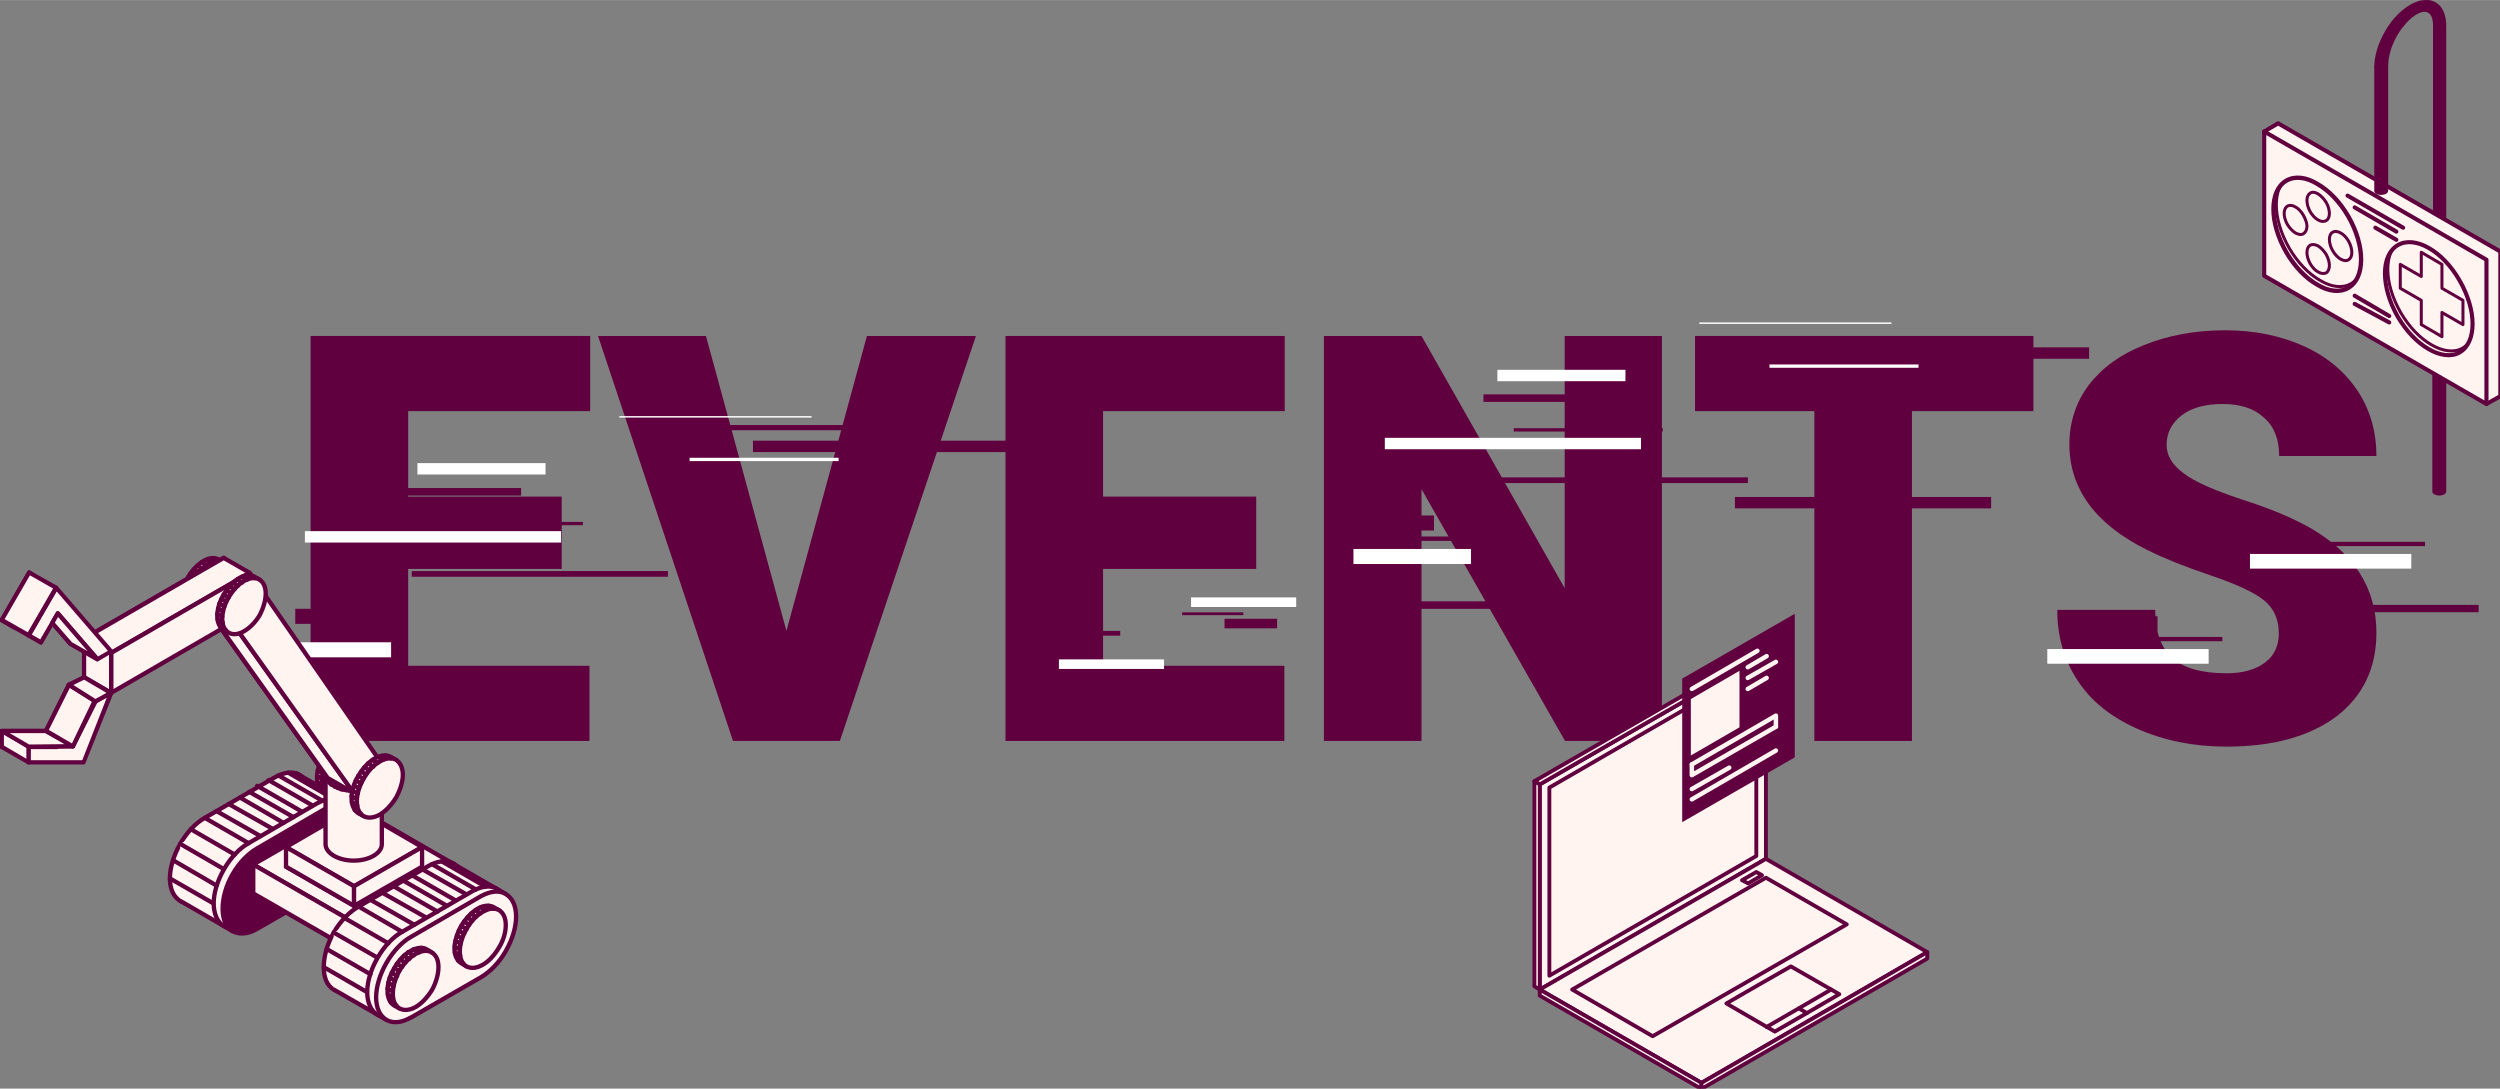 <?xml version="1.0" encoding="UTF-8"?>
<!DOCTYPE svg PUBLIC "-//W3C//DTD SVG 1.1//EN" "http://www.w3.org/Graphics/SVG/1.1/DTD/svg11.dtd">
<!-- Creator: CorelDRAW X7 -->
<svg xmlns="http://www.w3.org/2000/svg" xml:space="preserve" width="70.189mm" height="30.565mm" version="1.1" style="shape-rendering:geometricPrecision; text-rendering:geometricPrecision; image-rendering:optimizeQuality; fill-rule:evenodd; clip-rule:evenodd"
viewBox="0 0 7019 3056"
 xmlns:xlink="http://www.w3.org/1999/xlink">
 <rect x="0" y="0" width="7019" height="3056" fill="#808080" stroke="none"/>
 <defs>
  <style type="text/css">
   <![CDATA[
    .str49 {stroke:#61003F;stroke-width:8.46;stroke-linecap:round;stroke-linejoin:round}
    .str60 {stroke:#FFF4F0;stroke-width:5.67}
    .str53 {stroke:#61003F;stroke-width:10.88;stroke-linecap:round;stroke-linejoin:round}
    .str56 {stroke:#61003F;stroke-width:10.88;stroke-linecap:round;stroke-linejoin:round}
    .str57 {stroke:#61003F;stroke-width:10.88;stroke-linecap:round;stroke-linejoin:round}
    .str54 {stroke:#61003F;stroke-width:10.89;stroke-linecap:round;stroke-linejoin:round}
    .str52 {stroke:#61003F;stroke-width:10.89;stroke-linecap:round;stroke-linejoin:round}
    .str55 {stroke:#61003F;stroke-width:10.89;stroke-linecap:round;stroke-linejoin:round}
    .str50 {stroke:#61003F;stroke-width:11.49;stroke-linecap:round;stroke-linejoin:round}
    .str48 {stroke:#61003F;stroke-width:11.54;stroke-linecap:round;stroke-linejoin:round}
    .str47 {stroke:#61003F;stroke-width:11.54;stroke-linecap:round;stroke-linejoin:round}
    .str44 {stroke:#61003F;stroke-width:12.13;stroke-linecap:round;stroke-linejoin:round}
    .str43 {stroke:#61003F;stroke-width:12.13;stroke-linecap:round;stroke-linejoin:round}
    .str31 {stroke:#61003F;stroke-width:12.13;stroke-linecap:round;stroke-linejoin:round}
    .str46 {stroke:#61003F;stroke-width:12.13;stroke-linecap:round;stroke-linejoin:round}
    .str38 {stroke:#61003F;stroke-width:12.13;stroke-linecap:round;stroke-linejoin:round}
    .str41 {stroke:#61003F;stroke-width:12.13;stroke-linecap:round;stroke-linejoin:round}
    .str40 {stroke:#61003F;stroke-width:12.13;stroke-linecap:round;stroke-linejoin:round}
    .str29 {stroke:#61003F;stroke-width:12.13;stroke-linecap:round;stroke-linejoin:round}
    .str34 {stroke:#61003F;stroke-width:12.13;stroke-linecap:round;stroke-linejoin:round}
    .str33 {stroke:#61003F;stroke-width:12.13;stroke-linecap:round;stroke-linejoin:round}
    .str17 {stroke:#61003F;stroke-width:12.13;stroke-linecap:round;stroke-linejoin:round}
    .str35 {stroke:#61003F;stroke-width:12.13;stroke-linecap:round;stroke-linejoin:round}
    .str15 {stroke:#61003F;stroke-width:12.13;stroke-linecap:round;stroke-linejoin:round}
    .str37 {stroke:#61003F;stroke-width:12.13;stroke-linecap:round;stroke-linejoin:round}
    .str8 {stroke:#61003F;stroke-width:12.13;stroke-linecap:round;stroke-linejoin:round}
    .str25 {stroke:#61003F;stroke-width:12.13;stroke-linecap:round;stroke-linejoin:round}
    .str5 {stroke:#61003F;stroke-width:12.13;stroke-linecap:round;stroke-linejoin:round}
    .str22 {stroke:#61003F;stroke-width:12.13;stroke-linecap:round;stroke-linejoin:round}
    .str28 {stroke:#61003F;stroke-width:12.13;stroke-linecap:round;stroke-linejoin:round}
    .str24 {stroke:#61003F;stroke-width:12.13;stroke-linecap:round;stroke-linejoin:round}
    .str26 {stroke:#61003F;stroke-width:12.13;stroke-linecap:round;stroke-linejoin:round}
    .str7 {stroke:#61003F;stroke-width:12.13;stroke-linecap:round;stroke-linejoin:round}
    .str23 {stroke:#61003F;stroke-width:12.13;stroke-linecap:round;stroke-linejoin:round}
    .str4 {stroke:#61003F;stroke-width:12.13;stroke-linecap:round;stroke-linejoin:round}
    .str10 {stroke:#61003F;stroke-width:12.13;stroke-linecap:round;stroke-linejoin:round}
    .str6 {stroke:#61003F;stroke-width:12.13;stroke-linecap:round;stroke-linejoin:round}
    .str13 {stroke:#61003F;stroke-width:12.13;stroke-linecap:round;stroke-linejoin:round}
    .str14 {stroke:#61003F;stroke-width:12.13;stroke-linecap:round;stroke-linejoin:round}
    .str11 {stroke:#61003F;stroke-width:12.13;stroke-linecap:round;stroke-linejoin:round}
    .str12 {stroke:#61003F;stroke-width:12.13;stroke-linecap:round;stroke-linejoin:round}
    .str9 {stroke:#61003F;stroke-width:12.13;stroke-linecap:round;stroke-linejoin:round}
    .str27 {stroke:#61003F;stroke-width:12.13;stroke-linecap:round;stroke-linejoin:round}
    .str2 {stroke:#61003F;stroke-width:12.13;stroke-linecap:round;stroke-linejoin:round}
    .str20 {stroke:#61003F;stroke-width:12.13;stroke-linecap:round;stroke-linejoin:round}
    .str1 {stroke:#61003F;stroke-width:12.13;stroke-linecap:round;stroke-linejoin:round}
    .str0 {stroke:#61003F;stroke-width:12.13;stroke-linecap:round;stroke-linejoin:round}
    .str3 {stroke:#61003F;stroke-width:12.13;stroke-linecap:round;stroke-linejoin:round}
    .str18 {stroke:#61003F;stroke-width:12.13;stroke-linecap:round;stroke-linejoin:round}
    .str19 {stroke:#61003F;stroke-width:12.13;stroke-linecap:round;stroke-linejoin:round}
    .str21 {stroke:#61003F;stroke-width:12.13;stroke-linecap:round;stroke-linejoin:round}
    .str32 {stroke:#61003F;stroke-width:12.13;stroke-linecap:round;stroke-linejoin:round}
    .str42 {stroke:#61003F;stroke-width:12.13;stroke-linecap:round;stroke-linejoin:round}
    .str30 {stroke:#61003F;stroke-width:12.13;stroke-linecap:round;stroke-linejoin:round}
    .str45 {stroke:#61003F;stroke-width:12.13;stroke-linecap:round;stroke-linejoin:round}
    .str39 {stroke:#61003F;stroke-width:12.13;stroke-linecap:round;stroke-linejoin:round}
    .str36 {stroke:#61003F;stroke-width:12.13;stroke-linecap:round;stroke-linejoin:round}
    .str16 {stroke:#61003F;stroke-width:12.13;stroke-linecap:round;stroke-linejoin:round}
    .str51 {stroke:#61003F;stroke-width:12.27;stroke-linecap:round;stroke-linejoin:round}
    .str61 {stroke:#FFF4F0;stroke-width:12.6;stroke-linecap:round;stroke-linejoin:round}
    .str59 {stroke:#FFF4F0;stroke-width:12.6;stroke-linecap:round;stroke-linejoin:round}
    .str58 {stroke:#FFF4F0;stroke-width:12.6;stroke-linecap:round;stroke-linejoin:round}
    .fil4 {fill:none}
    .fil1 {fill:#61003F}
    .fil3 {fill:#FFF4F0}
    .fil2 {fill:white}
    .fil5 {fill:#61003F;fill-rule:nonzero}
    .fil0 {fill:#61003F;fill-rule:nonzero}
   ]]>
  </style>
    <clipPath id="id0">
     <path d="M6819 980c31,18 63,23 87,9 24,-14 36,-44 36,-80 0,-36 -12,-79 -36,-121 -24,-42 -55,-74 -87,-92 -31,-18 -63,-22 -87,-8 -24,14 -36,43 -36,79 0,37 12,80 36,122 24,41 55,73 87,91z"/>
    </clipPath>
    <clipPath id="id1">
     <path d="M6506 799c31,19 63,23 87,9 24,-14 36,-43 36,-80 0,-36 -12,-79 -36,-121 -24,-41 -55,-73 -87,-91 -31,-19 -63,-23 -87,-9 -24,14 -36,43 -36,80 0,36 12,79 36,121 24,41 55,73 87,91z"/>
    </clipPath>
 </defs>
 <g id="Layer_x0020_1">
  <g id="_2595009721072">
   <polygon class="fil0" points="1577,1597 1146,1597 1146,1869 1655,1869 1655,2080 872,2080 872,943 1657,943 1657,1154 1146,1154 1146,1394 1577,1394 "/>
   <polygon id="1" class="fil0" points="2208,1771 2434,943 2740,943 2358,2080 2058,2080 1679,943 1982,943 "/>
   <polygon id="2" class="fil0" points="3527,1597 3097,1597 3097,1869 3606,1869 3606,2080 2823,2080 2823,943 3607,943 3607,1154 3097,1154 3097,1394 3527,1394 "/>
   <polygon id="3" class="fil0" points="4666,2080 4394,2080 3991,1373 3991,2080 3717,2080 3717,943 3991,943 4393,1651 4393,943 4666,943 "/>
   <polygon id="4" class="fil0" points="5709,1154 5368,1154 5368,2080 5094,2080 5094,1154 4759,1154 4759,943 5709,943 "/>
   <path id="5" class="fil0" d="M6398 1778c0,-40 -14,-71 -43,-94 -28,-22 -78,-45 -149,-69 -71,-24 -129,-47 -175,-70 -147,-72 -221,-172 -221,-298 0,-63 19,-119 55,-167 37,-48 89,-86 156,-112 67,-27 143,-41 226,-41 82,0 155,15 220,44 65,29 115,71 151,124 36,54 54,116 54,185l-273 0c0,-47 -14,-83 -43,-108 -28,-26 -67,-38 -115,-38 -49,0 -87,10 -116,32 -28,22 -42,49 -42,83 0,29 15,55 47,79 31,24 86,48 164,74 79,25 143,52 194,81 122,71 184,169 184,293 0,100 -38,178 -112,235 -75,56 -178,85 -309,85 -92,0 -175,-17 -250,-50 -74,-33 -131,-78 -168,-136 -38,-57 -57,-123 -57,-198l275 0c0,60 15,105 47,134 31,29 82,44 153,44 46,0 81,-10 108,-30 26,-19 39,-47 39,-82z"/>
   <rect class="fil1" x="1156" y="1603" width="719.306" height="15.996"/>
   <rect class="fil1" x="2114" y="1237" width="719.306" height="31.994"/>
   <rect class="fil1" x="1218" y="1465" width="418.42" height="9.304"/>
   <rect class="fil2" x="856" y="1491" width="719.306" height="31.994"/>
   <rect class="fil1" x="1999" y="1193" width="539.48" height="14.701"/>
   <rect class="fil2" x="1936" y="1285" width="418.42" height="9.304"/>
   <rect class="fil2" x="1739" y="1168" width="539.48" height="4.096"/>
   <rect class="fil2" x="1172" y="1300" width="359.65" height="31.994"/>
   <rect class="fil1" x="1133" y="1370" width="330.048" height="21.123"/>
   <rect class="fil1" x="906" y="1951" width="330.048" height="21.123"/>
   <rect class="fil1" x="829" y="1709" width="165.022" height="42.25"/>
   <rect class="fil1" x="934" y="1768" width="191.989" height="12.286"/>
   <rect class="fil2" x="768" y="1803" width="330.048" height="42.25"/>
   <rect class="fil1" x="4188" y="1340" width="719.306" height="15.996"/>
   <rect class="fil1" x="4871" y="1395" width="719.306" height="31.994"/>
   <rect class="fil1" x="5146" y="975" width="719.306" height="31.994"/>
   <rect class="fil1" x="4250" y="1202" width="418.42" height="9.304"/>
   <rect class="fil2" x="3888" y="1229" width="719.306" height="31.994"/>
   <rect class="fil2" x="4968" y="1023" width="418.42" height="9.304"/>
   <rect class="fil2" x="4771" y="905" width="539.48" height="4.096"/>
   <rect class="fil2" x="4204" y="1038" width="359.65" height="31.994"/>
   <rect class="fil1" x="4165" y="1107" width="330.048" height="21.123"/>
   <rect class="fil1" x="3938" y="1688" width="330.048" height="21.123"/>
   <rect class="fil1" x="3861" y="1447" width="165.022" height="42.25"/>
   <rect class="fil1" x="3966" y="1506" width="191.989" height="12.286"/>
   <rect class="fil2" x="3800" y="1541" width="330.048" height="42.25"/>
   <rect class="fil1" x="5831" y="1730" width="226.483" height="41.179"/>
   <rect class="fil1" x="5976" y="1788" width="263.492" height="11.975"/>
   <rect class="fil2" x="5748" y="1822" width="452.969" height="41.179"/>
   <rect class="fil1" x="6506" y="1698" width="452.969" height="20.587"/>
   <rect class="fil1" x="6545" y="1521" width="263.492" height="11.975"/>
   <rect class="fil2" x="6317" y="1555" width="452.969" height="41.179"/>
   <rect class="fil1" x="3438" y="1737" width="147.593" height="26.835"/>
   <rect class="fil1" x="3319" y="1719" width="171.711" height="7.804"/>
   <rect class="fil2" x="3344" y="1677" width="295.189" height="26.835"/>
   <rect class="fil1" x="2850" y="1771" width="295.189" height="13.416"/>
   <rect class="fil1" x="3067" y="1911" width="147.593" height="26.835"/>
   <rect class="fil1" x="2948" y="1893" width="171.711" height="7.804"/>
   <rect class="fil2" x="2973" y="1851" width="295.189" height="26.835"/>
   <path class="fil3 str0" d="M576 2522c-25,15 -51,18 -70,7 -19,-11 -29,-34 -29,-63 0,-29 10,-64 29,-97 19,-33 44,-59 69,-73l0 0 197 -114 0 0c25,-14 50,-18 69,-7 20,12 29,35 29,64 0,29 -9,64 -29,97 -19,33 -44,58 -69,73l0 0 0 0 -196 113 0 0z"/>
   <polygon class="fil3" points="506,2369 841,2175 989,2261 653,2614 506,2529 "/>
   <line class="fil4 str1" x1="506" y1="2369" x2="653" y2= "2454" />
   <line class="fil4 str1" x1="477" y1="2466" x2="625" y2= "2551" />
   <line class="fil4 str1" x1="506" y1="2529" x2="653" y2= "2614" />
   <line class="fil4 str1" x1="832" y1="2171" x2="989" y2= "2261" />
   <path class="fil3 str2" d="M698 2593c-25,15 -50,18 -69,7 -19,-11 -29,-35 -29,-64 0,-29 10,-63 29,-96 19,-33 44,-59 69,-73l0 0 196 -114 1 0c25,-14 50,-18 69,-7 19,11 29,35 29,64 0,29 -10,63 -29,97 -19,33 -44,58 -69,73l0 0 0 0 -196 113 -1 0z"/>
   <path class="fil1 str3" d="M723 2607c-25,15 -50,18 -70,7 -19,-11 -28,-34 -28,-63 0,-29 9,-64 28,-97 19,-33 45,-59 70,-73l0 0 196 -114 0 0c25,-14 50,-18 70,-6 19,11 28,34 28,63 0,29 -9,64 -28,97 -19,33 -44,58 -70,73l0 0 0 0 -196 113 0 0z"/>
   <line class="fil4 str4" x1="486" y1="2415" x2="608" y2= "2486" />
   <line class="fil4 str4" x1="536" y1="2328" x2="659" y2= "2399" />
   <line class="fil4 str4" x1="575" y1="2296" x2="698" y2= "2367" />
   <line class="fil4 str4" x1="674" y1="2239" x2="796" y2= "2310" />
   <line class="fil4 str4" x1="809" y1="2169" x2="932" y2= "2240" />
   <line class="fil4 str5" x1="782" y1="2177" x2="905" y2= "2248" />
   <line class="fil4 str6" x1="754" y1="2190" x2="877" y2= "2261" />
   <line class="fil4 str7" x1="722" y1="2206" x2="845" y2= "2277" />
   <line class="fil4 str8" x1="700" y1="2223" x2="824" y2= "2294" />
   <line class="fil4 str9" x1="642" y1="2257" x2="764" y2= "2326" />
   <line class="fil4 str10" x1="608" y1="2277" x2="731" y2= "2347" />
   <polygon class="fil3 str11" points="994,2671 711,2508 994,2345 1276,2508 "/>
   <polygon class="fil3 str12" points="994,2590 711,2427 994,2264 1276,2427 "/>
   <polygon class="fil3 str12" points="994,2590 711,2427 711,2508 994,2671 "/>
   <polygon class="fil3 str12" points="994,2671 994,2590 1276,2427 1276,2508 "/>
   <polygon class="fil3 str13" points="994,2543 803,2433 994,2323 1185,2433 "/>
   <polygon class="fil3 str14" points="994,2488 803,2378 994,2267 1185,2378 "/>
   <polygon class="fil3 str14" points="994,2488 803,2378 803,2433 994,2543 "/>
   <polygon class="fil3 str14" points="994,2543 994,2488 1185,2378 1185,2433 "/>
   <g>
    <path class="fil3" d="M613 1570l0 0 0 0zm-85 150l14 8 -14 -8zm0 0c-12,-7 -18,-21 -18,-39 0,-18 6,-40 18,-61 12,-20 28,-36 43,-45 15,-9 30,-11 42,-5 6,3 12,6 17,10 -17,-8 -28,-7 -45,3 -15,9 -31,25 -43,45 -12,21 -18,43 -18,61 0,18 4,28 18,39 -5,-2 -9,-5 -14,-8z"/>
    <path id="1" class="fil4 str15" d="M613 1570l0 0m-85 150l14 8m-14 -8c-12,-7 -18,-21 -18,-39 0,-18 6,-40 18,-61 12,-20 28,-36 43,-45 15,-9 30,-11 42,-5 6,3 12,6 17,10 -17,-8 -28,-7 -45,3 -15,9 -31,25 -43,45 -12,21 -18,43 -18,61 0,18 4,28 18,39 -5,-2 -9,-5 -14,-8z"/>
   </g>
   <path class="fil3 str16" d="M585 1724c-15,9 -31,11 -43,4 -12,-7 -18,-21 -18,-39 0,-18 6,-40 18,-61 12,-20 28,-36 43,-45 16,-9 32,-11 43,-4 12,7 18,21 18,39 0,18 -5,40 -17,60 -12,21 -28,37 -44,46z"/>
   <line class="fil4 str17" x1="519" y1="1712" x2="534" y2= "1720" />
   <line class="fil4 str17" x1="511" y1="1691" x2="525" y2= "1699" />
   <line class="fil4 str17" x1="510" y1="1675" x2="524" y2= "1683" />
   <line class="fil4 str17" x1="513" y1="1660" x2="526" y2= "1668" />
   <line class="fil4 str17" x1="516" y1="1646" x2="530" y2= "1654" />
   <line class="fil4 str17" x1="522" y1="1633" x2="535" y2= "1641" />
   <line class="fil4 str17" x1="528" y1="1621" x2="542" y2= "1629" />
   <line class="fil4 str17" x1="535" y1="1609" x2="549" y2= "1617" />
   <line class="fil4 str17" x1="544" y1="1598" x2="558" y2= "1606" />
   <line class="fil4 str17" x1="554" y1="1588" x2="568" y2= "1596" />
   <line class="fil4 str17" x1="566" y1="1578" x2="580" y2= "1586" />
   <line class="fil4 str17" x1="580" y1="1571" x2="594" y2= "1579" />
   <line class="fil4 str17" x1="601" y1="1567" x2="615" y2= "1575" />
   <path class="fil3 str18" d="M1007 2771c-25,15 -50,18 -70,7 -19,-11 -28,-34 -28,-63 0,-29 9,-64 28,-97 19,-33 45,-59 70,-73l0 0 196 -114 0 0c25,-14 50,-18 70,-7 19,12 28,35 28,64 0,29 -9,64 -28,97 -19,33 -44,58 -70,73l0 0 0 0 -196 113 0 0z"/>
   <polygon class="fil3" points="937,2618 1273,2424 1420,2510 1085,2863 937,2778 "/>
   <line class="fil4 str19" x1="937" y1="2618" x2="1085" y2= "2703" />
   <line class="fil4 str19" x1="909" y1="2715" x2="1056" y2= "2800" />
   <line class="fil4 str19" x1="937" y1="2778" x2="1085" y2= "2863" />
   <line class="fil4 str19" x1="1264" y1="2420" x2="1420" y2= "2510" />
   <path class="fil3 str20" d="M1130 2842c-25,15 -51,18 -70,7 -19,-11 -29,-35 -29,-64 0,-29 10,-63 29,-96 19,-33 44,-59 69,-73l0 0 197 -114 0 0c25,-14 50,-18 69,-7 20,11 29,35 29,64 0,29 -9,63 -28,97 -20,33 -45,58 -70,73l0 0 0 0 -196 113 0 0z"/>
   <path class="fil3 str21" d="M1154 2856c-25,15 -50,18 -69,7 -19,-11 -29,-34 -29,-63 0,-29 10,-64 29,-97 19,-33 44,-59 69,-73l0 0 196 -114 0 0c26,-14 51,-18 70,-6 19,11 29,34 29,63 0,29 -10,64 -29,97 -19,33 -44,58 -69,73l0 0 0 0 -196 113 -1 0z"/>
   <line class="fil4 str22" x1="917" y1="2664" x2="1040" y2= "2735" />
   <line class="fil4 str22" x1="967" y1="2577" x2="1090" y2= "2648" />
   <line class="fil4 str22" x1="1007" y1="2545" x2="1129" y2= "2616" />
   <line class="fil4 str22" x1="1105" y1="2488" x2="1228" y2= "2559" />
   <line class="fil4 str22" x1="1240" y1="2418" x2="1363" y2= "2489" />
   <line class="fil4 str23" x1="1213" y1="2426" x2="1336" y2= "2497" />
   <line class="fil4 str24" x1="1185" y1="2440" x2="1308" y2= "2510" />
   <line class="fil4 str25" x1="1153" y1="2455" x2="1276" y2= "2526" />
   <line class="fil4 str26" x1="1132" y1="2472" x2="1255" y2= "2543" />
   <line class="fil4 str27" x1="1073" y1="2506" x2="1195" y2= "2575" />
   <line class="fil4 str28" x1="1040" y1="2526" x2="1163" y2= "2596" />
   <g>
    <path class="fil3" d="M998 2068l0 0 0 0zm-89 158l14 9 -14 -9zm0 0c-13,-7 -19,-23 -19,-42 0,-19 6,-41 19,-63 12,-22 29,-38 45,-48 16,-9 32,-12 44,-5 6,3 12,7 18,10 -18,-8 -29,-7 -47,3 -17,10 -33,27 -46,48 -12,22 -19,45 -19,64 0,19 5,30 19,42 -5,-3 -9,-6 -14,-9z"/>
    <path id="1" class="fil4 str29" d="M998 2068l0 0m-89 158l14 9m-14 -9c-13,-7 -19,-23 -19,-42 0,-19 6,-41 19,-63 12,-22 29,-38 45,-48 16,-9 32,-12 44,-5 6,3 12,7 18,10 -18,-8 -29,-7 -47,3 -17,10 -33,27 -46,48 -12,22 -19,45 -19,64 0,19 5,30 19,42 -5,-3 -9,-6 -14,-9z"/>
   </g>
   <path class="fil3 str30" d="M969 2230c-17,10 -33,12 -46,5 -12,-8 -19,-23 -19,-42 0,-19 7,-42 19,-64 13,-21 29,-38 46,-48 16,-9 33,-11 45,-4 13,7 19,23 19,42 0,19 -6,41 -19,63 -12,22 -29,39 -45,48z"/>
   <line class="fil4 str31" x1="899" y1="2217" x2="914" y2= "2226" />
   <line class="fil4 str31" x1="891" y1="2196" x2="905" y2= "2204" />
   <line class="fil4 str31" x1="890" y1="2178" x2="905" y2= "2187" />
   <line class="fil4 str31" x1="892" y1="2163" x2="907" y2= "2171" />
   <line class="fil4 str31" x1="896" y1="2148" x2="911" y2= "2157" />
   <line class="fil4 str31" x1="902" y1="2134" x2="916" y2= "2143" />
   <line class="fil4 str31" x1="908" y1="2121" x2="923" y2= "2130" />
   <line class="fil4 str31" x1="916" y1="2109" x2="931" y2= "2117" />
   <line class="fil4 str31" x1="925" y1="2097" x2="940" y2= "2106" />
   <line class="fil4 str31" x1="936" y1="2087" x2="950" y2= "2095" />
   <line class="fil4 str31" x1="948" y1="2077" x2="963" y2= "2085" />
   <line class="fil4 str31" x1="963" y1="2069" x2="977" y2= "2077" />
   <line class="fil4 str31" x1="985" y1="2064" x2="1000" y2= "2073" />
   <path class="fil3 str32" d="M1072 2370c0,25 -35,46 -79,46 -43,0 -79,-21 -79,-46l0 -195c0,-26 36,-46 79,-46 44,0 79,20 79,46l0 195z"/>
   <g>
    <path class="fil3" d="M993 2129c44,0 79,20 79,46 0,25 -35,45 -79,45 -43,0 -79,-20 -79,-45 0,-26 36,-46 79,-46z"/>
    <path id="1" class="fil5" d="M1078 2175l-12 0 0 0 0 -2 0 -2 -1 -2 0 -2 -1 -1 -1 -2 -1 -2 -1 -2 -1 -1 -2 -2 -1 -2 -2 -1 -2 -2 -2 -2 -3 -1 -2 -1 -3 -2 -2 -1 -3 -1 -3 -2 -3 -1 -3 -1 -3 -1 -3 -1 -4 0 -3 -1 -4 -1 -4 0 -3 -1 -4 0 -4 0 -4 0 0 -12 5 0 4 0 4 0 4 1 4 0 4 1 4 1 3 1 4 1 4 1 3 1 4 1 3 1 3 2 3 1 3 2 3 2 3 2 2 2 3 2 2 2 2 2 2 2 2 2 2 3 1 2 1 3 1 2 1 3 1 3 0 3 0 3 0 0zm-85 51l0 -12 0 0 4 0 4 0 4 0 3 -1 4 0 4 -1 3 0 4 -1 3 -1 3 -1 3 -1 3 -1 3 -1 3 -2 3 -1 2 -1 2 -2 3 -1 2 -2 2 -1 2 -2 1 -2 2 -1 1 -2 1 -2 1 -2 1 -1 1 -2 0 -2 1 -2 0 -2 0 -1 12 0 0 3 0 2 -1 3 -1 3 -1 2 -1 3 -1 3 -2 2 -2 2 -2 3 -2 2 -2 2 -3 2 -2 2 -3 1 -3 2 -3 2 -3 1 -3 2 -3 1 -4 1 -3 2 -4 1 -4 1 -3 0 -4 1 -4 1 -4 0 -4 1 -4 0 -4 0 -5 0 0 0zm-85 -51l13 0 0 0 0 1 0 2 0 2 1 2 1 2 0 1 1 2 2 2 1 2 1 1 2 2 2 2 2 1 2 2 2 1 3 2 2 1 3 1 3 2 2 1 3 1 4 1 3 1 3 1 3 1 4 0 4 1 3 0 4 1 4 0 3 0 4 0 0 12 -4 0 -4 0 -4 0 -4 -1 -4 0 -4 -1 -4 -1 -4 0 -4 -1 -3 -1 -4 -2 -3 -1 -3 -1 -3 -2 -4 -1 -2 -2 -3 -2 -3 -1 -3 -2 -2 -2 -2 -2 -2 -2 -2 -3 -2 -2 -2 -2 -1 -3 -2 -3 -1 -2 0 -3 -1 -3 0 -2 -1 -3 0 0zm85 -52l0 12 0 0 -4 0 -3 0 -4 0 -4 1 -3 0 -4 1 -4 1 -3 0 -3 1 -3 1 -4 1 -3 1 -2 2 -3 1 -3 1 -2 2 -3 1 -2 1 -2 2 -2 2 -2 1 -2 2 -1 2 -1 1 -2 2 -1 2 0 2 -1 1 -1 2 0 2 0 2 0 2 -13 0 1 -3 0 -3 1 -3 0 -3 1 -2 2 -3 1 -2 2 -3 2 -2 2 -2 2 -2 2 -2 2 -2 3 -2 3 -2 3 -2 2 -2 4 -1 3 -2 3 -1 3 -1 4 -1 3 -1 4 -1 4 -1 4 -1 4 -1 4 0 4 -1 4 0 4 0 4 0 0 0z"/>
   </g>
   <polygon class="fil3 str33" points="239,1903 239,1791 628,1566 1017,2128 920,2184 579,1706 "/>
   <polygon class="fil3" points="239,1903 239,1791 312,1833 312,1945 "/>
   <g>
    <path class="fil5" d="M233 1903l0 -112c0,-4 3,-6 6,-6 1,0 2,0 3,1l73 41c2,2 3,4 3,6l0 0 0 112c0,3 -3,6 -6,6 -1,0 -3,0 -4,-1l-72 -42c-2,-1 -3,-3 -3,-5l0 0zm12 -102l0 98 61 36 0 -99 -61 -35zm-3 -15c2,1 3,3 3,5l-3 -5zm66 164c-1,-1 -2,-3 -2,-5l2 5z"/>
   </g>
   <polygon class="fil3 str34" points="312,1833 239,1791 628,1566 701,1608 "/>
   <polygon class="fil3 str34" points="622,1766 920,2184 993,2226 652,1748 "/>
   <polygon class="fil3 str34" points="312,1945 312,1833 701,1608 1090,2170 993,2226 652,1748 "/>
   <g>
    <path class="fil3" d="M713 1618l0 0 0 0zm-85 150l14 8 -14 -8zm0 0c-12,-7 -18,-21 -18,-39 0,-18 6,-40 18,-60 12,-21 28,-37 43,-46 15,-9 30,-11 42,-5 6,3 12,7 17,10 -17,-8 -28,-7 -45,3 -15,9 -31,25 -43,46 -12,20 -18,42 -18,60 0,18 4,28 18,39 -5,-2 -9,-5 -14,-8z"/>
    <path id="1" class="fil4 str35" d="M713 1618l0 0m-85 150l14 8m-14 -8c-12,-7 -18,-21 -18,-39 0,-18 6,-40 18,-60 12,-21 28,-37 43,-46 15,-9 30,-11 42,-5 6,3 12,7 17,10 -17,-8 -28,-7 -45,3 -15,9 -31,25 -43,46 -12,20 -18,42 -18,60 0,18 4,28 18,39 -5,-2 -9,-5 -14,-8z"/>
   </g>
   <path class="fil3 str36" d="M685 1772c-15,9 -31,11 -43,4 -12,-7 -18,-21 -18,-39 0,-18 6,-40 18,-60 12,-21 28,-37 43,-46 16,-9 32,-11 43,-4 12,7 18,21 18,39 0,18 -6,40 -17,61 -12,20 -28,36 -44,45z"/>
   <line class="fil4 str37" x1="619" y1="1760" x2="634" y2= "1769" />
   <line class="fil4 str37" x1="611" y1="1739" x2="625" y2= "1747" />
   <line class="fil4 str37" x1="610" y1="1723" x2="624" y2= "1731" />
   <line class="fil4 str37" x1="613" y1="1708" x2="626" y2= "1716" />
   <line class="fil4 str37" x1="616" y1="1694" x2="630" y2= "1702" />
   <line class="fil4 str37" x1="622" y1="1681" x2="635" y2= "1689" />
   <line class="fil4 str37" x1="628" y1="1669" x2="642" y2= "1677" />
   <line class="fil4 str37" x1="635" y1="1657" x2="649" y2= "1665" />
   <line class="fil4 str37" x1="644" y1="1646" x2="658" y2= "1654" />
   <line class="fil4 str37" x1="654" y1="1636" x2="668" y2= "1644" />
   <line class="fil4 str37" x1="666" y1="1627" x2="680" y2= "1635" />
   <line class="fil4 str37" x1="680" y1="1619" x2="694" y2= "1627" />
   <line class="fil4 str37" x1="701" y1="1615" x2="715" y2= "1623" />
   <g>
    <path class="fil3" d="M1095 2124l1 0 -1 0zm-89 159l15 8 -15 -8zm0 0c-12,-8 -19,-23 -19,-42 0,-19 6,-42 19,-63 13,-22 29,-39 45,-48 16,-10 32,-12 45,-6 5,3 12,7 17,10 -18,-8 -29,-6 -47,4 -16,9 -33,26 -45,48 -13,22 -19,44 -19,63 0,19 4,31 19,42 -5,-3 -10,-6 -15,-8z"/>
    <path id="1" class="fil4 str38" d="M1095 2124l1 0m-90 159l15 8m-15 -8c-12,-8 -19,-23 -19,-42 0,-19 6,-42 19,-63 13,-22 29,-39 45,-48 16,-10 32,-12 45,-6 5,3 12,7 17,10 -18,-8 -29,-6 -47,4 -16,9 -33,26 -45,48 -13,22 -19,44 -19,63 0,19 4,31 19,42 -5,-3 -10,-6 -15,-8z"/>
   </g>
   <path class="fil3 str39" d="M1066 2287c-16,9 -33,11 -45,4 -13,-7 -19,-23 -19,-42 0,-19 6,-41 19,-63 12,-22 29,-39 45,-48 17,-10 33,-12 46,-5 12,8 19,23 19,42 0,19 -7,42 -19,64 -13,21 -29,38 -46,48z"/>
   <line class="fil4 str40" x1="996" y1="2274" x2="1012" y2= "2283" />
   <line class="fil4 str40" x1="988" y1="2252" x2="1003" y2= "2261" />
   <line class="fil4 str40" x1="987" y1="2235" x2="1002" y2= "2243" />
   <line class="fil4 str40" x1="990" y1="2219" x2="1004" y2= "2228" />
   <line class="fil4 str40" x1="994" y1="2205" x2="1008" y2= "2213" />
   <line class="fil4 str40" x1="999" y1="2191" x2="1014" y2= "2199" />
   <line class="fil4 str40" x1="1006" y1="2178" x2="1020" y2= "2186" />
   <line class="fil4 str40" x1="1014" y1="2166" x2="1028" y2= "2174" />
   <line class="fil4 str40" x1="1023" y1="2154" x2="1037" y2= "2162" />
   <line class="fil4 str40" x1="1033" y1="2143" x2="1048" y2= "2152" />
   <line class="fil4 str40" x1="1046" y1="2133" x2="1060" y2= "2142" />
   <line class="fil4 str40" x1="1061" y1="2125" x2="1075" y2= "2133" />
   <line class="fil4 str40" x1="1082" y1="2121" x2="1097" y2= "2129" />
   <g>
    <path class="fil3" d="M1196 2664l0 0 0 0zm-89 159l15 8 -15 -8zm0 0c-13,-8 -19,-23 -19,-42 0,-19 6,-42 19,-63 12,-22 29,-39 45,-48 16,-9 32,-12 44,-6 6,3 12,7 18,11 -18,-8 -29,-7 -47,3 -17,10 -33,26 -46,48 -12,22 -18,44 -18,63 0,20 4,31 19,42 -5,-3 -10,-5 -15,-8z"/>
    <path id="1" class="fil4 str41" d="M1196 2664l0 0m-89 159l15 8m-15 -8c-13,-8 -19,-23 -19,-42 0,-19 6,-42 19,-63 12,-22 29,-39 45,-48 16,-9 32,-12 44,-6 6,3 12,7 18,11 -18,-8 -29,-7 -47,3 -17,10 -33,26 -46,48 -12,22 -18,44 -18,63 0,20 4,31 19,42 -5,-3 -10,-5 -15,-8z"/>
   </g>
   <path class="fil3 str42" d="M1167 2827c-16,9 -33,11 -45,4 -13,-7 -19,-22 -19,-42 0,-19 6,-41 18,-63 13,-22 29,-38 46,-48 16,-9 33,-12 45,-4 13,7 19,22 19,41 0,19 -6,42 -18,64 -13,21 -29,38 -46,48z"/>
   <line class="fil4 str43" x1="1097" y1="2814" x2="1113" y2= "2823" />
   <line class="fil4 str43" x1="1089" y1="2792" x2="1103" y2= "2801" />
   <line class="fil4 str43" x1="1088" y1="2775" x2="1103" y2= "2783" />
   <line class="fil4 str43" x1="1090" y1="2759" x2="1105" y2= "2768" />
   <line class="fil4 str43" x1="1094" y1="2745" x2="1109" y2= "2753" />
   <line class="fil4 str43" x1="1100" y1="2731" x2="1115" y2= "2740" />
   <line class="fil4 str43" x1="1107" y1="2718" x2="1121" y2= "2726" />
   <line class="fil4 str43" x1="1114" y1="2706" x2="1129" y2= "2714" />
   <line class="fil4 str43" x1="1124" y1="2694" x2="1138" y2= "2702" />
   <line class="fil4 str43" x1="1134" y1="2683" x2="1149" y2= "2692" />
   <line class="fil4 str43" x1="1146" y1="2673" x2="1161" y2= "2682" />
   <line class="fil4 str43" x1="1161" y1="2665" x2="1176" y2= "2674" />
   <line class="fil4 str43" x1="1183" y1="2661" x2="1198" y2= "2669" />
   <g>
    <path class="fil3" d="M1385 2546l0 0 0 0zm-90 158l15 9 -15 -9zm0 0c-12,-7 -19,-22 -19,-41 0,-19 7,-42 19,-64 13,-21 29,-38 46,-48 15,-9 31,-11 44,-5 5,3 12,7 17,10 -18,-8 -29,-7 -47,4 -16,9 -33,26 -45,48 -13,22 -19,44 -19,63 0,19 4,30 19,42 -5,-3 -10,-6 -15,-9z"/>
    <path id="1" class="fil4 str44" d="M1385 2546l0 0m-90 158l15 9m-15 -9c-12,-7 -19,-22 -19,-41 0,-19 7,-42 19,-64 13,-21 29,-38 46,-48 15,-9 31,-11 44,-5 5,3 12,7 17,10 -18,-8 -29,-7 -47,4 -16,9 -33,26 -45,48 -13,22 -19,44 -19,63 0,19 4,30 19,42 -5,-3 -10,-6 -15,-9z"/>
   </g>
   <path class="fil3 str45" d="M1356 2708c-17,10 -33,12 -46,5 -13,-7 -19,-23 -19,-42 0,-19 6,-41 19,-63 12,-22 29,-39 45,-48 17,-10 33,-12 46,-5 13,8 19,23 19,42 0,19 -6,42 -19,63 -13,22 -29,39 -45,48z"/>
   <line class="fil4 str46" x1="1286" y1="2696" x2="1301" y2= "2705" />
   <line class="fil4 str46" x1="1277" y1="2674" x2="1292" y2= "2682" />
   <line class="fil4 str46" x1="1277" y1="2657" x2="1291" y2= "2665" />
   <line class="fil4 str46" x1="1279" y1="2641" x2="1293" y2= "2649" />
   <line class="fil4 str46" x1="1283" y1="2626" x2="1297" y2= "2635" />
   <line class="fil4 str46" x1="1288" y1="2613" x2="1303" y2= "2621" />
   <line class="fil4 str46" x1="1295" y1="2600" x2="1310" y2= "2608" />
   <line class="fil4 str46" x1="1303" y1="2587" x2="1317" y2= "2596" />
   <line class="fil4 str46" x1="1312" y1="2576" x2="1326" y2= "2584" />
   <line class="fil4 str46" x1="1322" y1="2565" x2="1337" y2= "2573" />
   <line class="fil4 str46" x1="1335" y1="2555" x2="1349" y2= "2564" />
   <line class="fil4 str46" x1="1350" y1="2547" x2="1364" y2= "2555" />
   <line class="fil4 str46" x1="1372" y1="2543" x2="1386" y2= "2551" />
   <polygon class="fil3" points="236,1901 236,1785 312,1829 312,1945 "/>
   <path class="fil5" d="M230 1901l0 -116c0,-3 3,-6 6,-6 2,0 3,1 4,1l75 44c2,1 3,3 3,5l0 0 0 116c0,3 -3,6 -6,6 -1,0 -3,0 -4,-1l-75 -43c-2,-1 -3,-3 -3,-6l0 0zm12 -105l0 102 64 37 0 -103 -64 -36z"/>
   <polygon class="fil3" points="39,1761 5,1741 82,1607 236,1785 198,1807 87,1679 "/>
   <path class="fil5" d="M36 1766l-34 -20c-3,-2 -4,-6 -2,-8l0 -1 77 -133c1,-3 5,-4 8,-2 1,0 1,0 2,1l154 178c2,3 2,7 -1,9 0,0 0,0 -1,0l0 0 -38 23c-3,1 -6,1 -8,-2l-105 -122 -43 75c-2,3 -6,4 -9,2zm-23 -28l24 14 44 -76c1,-1 1,-1 2,-2 2,-2 6,-2 8,1l108 125 28 -16 -144 -167 -70 121z"/>
   <polygon class="fil3" points="115,1804 80,1784 158,1650 312,1828 273,1850 162,1722 "/>
   <path class="fil5" d="M112 1809l-35 -20c-3,-2 -4,-6 -2,-8l0 -1 77 -133c2,-3 6,-4 9,-2 0,0 1,0 1,1l154 178c3,3 2,7 0,9 0,0 -1,0 -1,0l0 0 -39 23c-2,1 -6,1 -7,-2l-106 -122 -43 75c-1,3 -5,4 -8,2zm-23 -28l24 14 44 -76c0,-1 1,-1 1,-2 3,-2 7,-2 9,1l108 125 28 -16 -144 -167 -70 121z"/>
   <polygon class="fil3" points="80,1784 158,1650 82,1607 5,1741 "/>
   <path class="fil5" d="M78 1775l71 -123 -65 -37 -71 123 65 37zm85 -122l-77 133 0 1c-2,3 -6,4 -9,2l-75 -43 0 0 0 0c-3,-2 -4,-5 -2,-8l77 -134 0 0c1,-3 5,-4 8,-2l76 43 0 0 0 0c2,1 3,5 2,8z"/>
   <polygon class="fil3" points="198,1807 147,1748 162,1722 273,1850 "/>
   <path class="fil5" d="M193 1811l0 0 0 0 -51 -59c-1,-2 -2,-4 0,-7l15 -26c2,-3 5,-4 8,-2 1,0 2,0 2,1l111 129c2,2 2,6 -1,8 -2,2 -5,2 -7,1l-75 -43c-1,-1 -1,-1 -2,-2zm-39 -63l48 55 44 25 -83 -96 -9 16z"/>
   <polygon class="fil3" points="268,1968 312,1945 235,2140 80,2140 80,2096 205,2095 "/>
   <g>
    <path class="fil5" d="M265 1963l44 -23c3,-2 7,-1 8,2 1,2 1,4 1,5l0 0 -78 195c-1,3 -3,4 -5,4l0 0 -155 0c-3,0 -6,-3 -6,-6l0 0 0 -44c0,-4 3,-6 6,-6l1 0 120 -1 62 -123c0,-1 1,-2 2,-3zm35 -5l-27 15 -63 125c-1,2 -3,3 -5,3l-119 1 0 32 145 0 69 -176zm-90 140l0 0 0 0z"/>
   </g>
   <polygon class="fil3" points="193,1922 236,1901 159,2097 5,2097 5,2052 129,2052 "/>
   <path class="fil5" d="M191 1917l0 0 43 -21c3,-1 6,0 8,3 1,1 1,3 0,5l0 0 -77 195c-1,2 -3,4 -6,4l0 0 -154 0c-4,0 -6,-3 -6,-6l0 -1 0 -44c0,-3 2,-6 6,-6l120 0 63 -126c0,-2 1,-3 3,-3zm34 -3l-27 13 -64 127 0 0c-1,2 -3,4 -5,4l-118 0 0 32 144 0 70 -176z"/>
   <polygon class="fil3" points="5,2097 5,2052 80,2096 80,2140 "/>
   <path class="fil5" d="M-1 2097l0 -45c0,-3 2,-6 6,-6 1,0 2,0 3,1l75 43c2,1 3,3 3,6l0 0 0 44c0,3 -2,6 -6,6 -1,0 -2,0 -3,-1l-75 -43c-2,-1 -3,-3 -3,-5zm12 -35l0 31 63 37 0 -31 -63 -37z"/>
   <polygon class="fil3" points="80,2096 5,2052 129,2052 205,2095 "/>
   <path class="fil5" d="M77 2101l-75 -44c-3,-1 -4,-5 -2,-8 1,-2 3,-3 5,-3l124 0c1,0 2,0 3,0l76 44c2,2 3,5 2,8 -1,2 -3,3 -5,3l-125 1c-1,0 -2,-1 -3,-1zm-50 -43l55 32 100 -1 -55 -31 -100 0z"/>
   <polygon class="fil3" points="205,2095 129,2052 193,1922 266,1967 "/>
   <path class="fil5" d="M202 2101l-1 0 0 -1 -75 -43c-3,-2 -4,-5 -2,-8l0 0 64 -129c1,-3 5,-5 8,-3 0,0 0,0 1,0l72 45c3,2 4,5 2,8l-61 128c-1,3 -5,4 -8,3l0 0zm-65 -52l65 38 56 -117 -62 -39 -59 118z"/>
   <polygon class="fil3" points="268,1968 193,1922 236,1901 312,1945 "/>
   <g>
    <path class="fil5" d="M265 1974l-75 -47c-3,-1 -4,-5 -2,-8 1,-1 2,-2 3,-2l0 0 43 -21c2,-1 4,-1 6,0l75 44c3,1 4,5 2,8 0,1 -1,2 -2,2l-44 24c-2,1 -4,1 -6,0zm-59 -51l62 39 31 -17 -63 -37 -30 15zm34 -27c1,1 1,2 2,3l-2 -3z"/>
   </g>
   <path class="fil1" d="M6829 1380c0,6 9,11 20,11 10,0 19,-5 19,-11l0 -348c0,-6 -9,-11 -19,-11 -11,0 -20,5 -20,11l0 348z"/>
   <path class="fil1" d="M6831 705c0,11 8,20 18,20 11,0 19,-9 19,-20l0 -633c0,-27 -8,-49 -23,-61l0 0c-11,-9 -23,-12 -36,-11 0,0 -1,0 -1,0l0 0c-5,0 -10,1 -16,2l0 0 0 0c-8,3 -17,6 -25,11 -26,15 -52,41 -71,75 -20,35 -30,70 -30,100l39 0c-1,-107 126,-215 126,-116l0 633z"/>
   <polygon class="fil3 str47" points="6396,346 7020,706 7020,1112 6981,1134 6942,1067 6396,751 6396,437 6357,369 "/>
   <polygon class="fil3 str48" points="6357,369 6981,729 6981,1134 6357,774 "/>
   <path class="fil3" d="M6819 980c31,18 63,23 87,9 24,-14 36,-44 36,-80 0,-36 -12,-79 -36,-121 -24,-42 -55,-74 -87,-92 -31,-18 -63,-22 -87,-8 -24,14 -36,43 -36,79 0,37 12,80 36,122 24,41 55,73 87,91z"/>
   <g style="clip-path:url(#id0)">
    <g>
     <path id="1" class="fil4 str49" d="M6827 968c31,18 63,23 87,9 24,-14 36,-44 36,-80 0,-36 -12,-79 -36,-121 -24,-41 -55,-73 -87,-92 -31,-18 -63,-22 -87,-8 -24,14 -36,43 -36,80 0,36 12,79 36,121 24,41 55,73 87,91z"/>
     <polygon class="fil4 str49" points="6798,708 6856,742 6856,809 6915,843 6915,911 6856,877 6856,945 6798,911 6798,843 6739,809 6739,742 6798,776 "/>
    </g>
   </g>
   <path class="fil4 str50" d="M6819 980c31,18 63,23 87,9 24,-14 36,-44 36,-80 0,-36 -12,-79 -36,-121 -24,-42 -55,-74 -87,-92 -31,-18 -63,-22 -87,-8 -24,14 -36,43 -36,79 0,37 12,80 36,122 24,41 55,73 87,91z"/>
   <path class="fil3" d="M6506 799c31,19 63,23 87,9 24,-14 36,-43 36,-80 0,-36 -12,-79 -36,-121 -24,-41 -55,-73 -87,-91 -31,-19 -63,-23 -87,-9 -24,14 -36,43 -36,80 0,36 12,79 36,121 24,41 55,73 87,91z"/>
   <g style="clip-path:url(#id1)">
    <g>
     <path id="1" class="fil4 str49" d="M6514 787c31,19 63,23 87,9 24,-14 36,-43 36,-80 0,-36 -12,-79 -36,-121 -24,-41 -55,-73 -87,-91 -31,-19 -63,-23 -87,-9 -24,14 -36,43 -36,80 0,36 12,79 36,121 24,41 55,73 87,91z"/>
     <g>
      <path class="fil4 str49" d="M6445 654c8,4 16,6 22,2 6,-4 10,-11 10,-21 0,-9 -4,-20 -10,-31 -6,-10 -14,-19 -22,-23 -8,-5 -16,-6 -22,-3 -7,4 -10,12 -10,21 0,9 3,20 9,31 7,11 15,19 23,24z"/>
      <path class="fil4 str49" d="M6508 617c8,5 16,6 23,2 6,-3 9,-11 9,-20 0,-9 -3,-21 -9,-31 -7,-11 -15,-19 -23,-24 -8,-5 -16,-6 -22,-2 -6,4 -9,11 -9,20 0,10 3,21 9,32 6,10 14,19 22,23z"/>
      <path class="fil4 str49" d="M6571 727c9,5 17,6 23,2 6,-4 9,-11 9,-20 0,-10 -3,-21 -9,-32 -6,-10 -14,-19 -22,-23 -9,-5 -17,-6 -23,-2 -6,3 -9,11 -9,20 0,9 3,21 9,31 6,11 14,19 22,24z"/>
      <path class="fil4 str49" d="M6508 763c8,5 16,6 23,3 6,-4 9,-12 9,-21 0,-9 -3,-20 -9,-31 -7,-11 -15,-19 -23,-24 -8,-4 -16,-5 -22,-2 -6,4 -9,11 -9,21 0,9 3,20 9,31 6,10 14,19 22,23z"/>
     </g>
    </g>
   </g>
   <path class="fil4 str51" d="M6506 799c31,19 63,23 87,9 24,-14 36,-43 36,-80 0,-36 -12,-79 -36,-121 -24,-41 -55,-73 -87,-91 -31,-19 -63,-23 -87,-9 -24,14 -36,43 -36,80 0,36 12,79 36,121 24,41 55,73 87,91z"/>
   <line class="fil4 str48" x1="6747" y1="639" x2="6591" y2= "549" />
   <line class="fil4 str48" x1="6728" y1="650" x2="6611" y2= "582" />
   <line class="fil4 str48" x1="6728" y1="673" x2="6669" y2= "639" />
   <line class="fil4 str48" x1="6708" y1="887" x2="6611" y2= "830" />
   <line class="fil4 str48" x1="6708" y1="905" x2="6611" y2= "853" />
   <path class="fil1" d="M6666 536c0,6 9,11 19,11 11,0 20,-5 20,-11l0 -348c0,-6 -9,-11 -20,-11 -10,0 -19,5 -19,11l0 348z"/>
   <polygon class="fil3 str52" points="4323,2778 4958,2411 4958,1836 4323,2202 "/>
   <polygon class="fil3 str53" points="4323,2202 4958,1836 4943,1827 4308,2193 "/>
   <polygon class="fil3 str52" points="4777,3040 4323,2778 4958,2411 5411,2673 "/>
   <polygon class="fil3 str52" points="4958,2464 4414,2778 4640,2909 5185,2595 "/>
   <polygon class="fil3 str54" points="4937,2765 4847,2817 4983,2896 5073,2844 5073,2844 5073,2844 5164,2791 5028,2713 "/>
   <line class="fil4 str55" x1="4960" y1="2883" x2="5141" y2= "2778" />
   <line class="fil4 str55" x1="5073" y1="2844" x2="5051" y2= "2831" />
   <polygon class="fil3 str56" points="4931,2448 4891,2471 4908,2480 4947,2457 "/>
   <polygon class="fil3 str57" points="4350,2739 4931,2403 4931,1875 4350,2211 "/>
   <polygon class="fil3 str53" points="4323,2202 4323,2778 4308,2769 4308,2193 "/>
   <polygon class="fil3 str53" points="4323,2778 4777,3040 4777,3057 4323,2795 "/>
   <polygon class="fil3 str53" points="4777,3040 5411,2673 5411,2691 4777,3057 "/>
   <polygon class="fil1" points="5039,1723 4723,1905 4723,2308 5039,2126 "/>
   <line class="fil4 str58" x1="4750" y1="2244" x2="4986" y2= "2107" />
   <line class="fil4 str59" x1="4750" y1="1934" x2="4934" y2= "1827" />
   <polygon class="fil3 str60" points="4881,1888 4750,1964 4750,2116 4881,2040 4881,1918 "/>
   <line class="fil4 str59" x1="4907" y1="1873" x2="4960" y2= "1842" />
   <line class="fil4 str59" x1="4907" y1="1903" x2="4986" y2= "1858" />
   <line class="fil4 str59" x1="4907" y1="1934" x2="4960" y2= "1903" />
   <polyline class="fil4 str59" points="4750,2146 4986,2009 4986,2040 "/>
   <polyline class="fil4 str59" points="4986,2040 4750,2176 4750,2146 "/>
   <line class="fil4 str61" x1="4750" y1="2215" x2="4855" y2= "2155" />
  </g>
 </g>
</svg>
